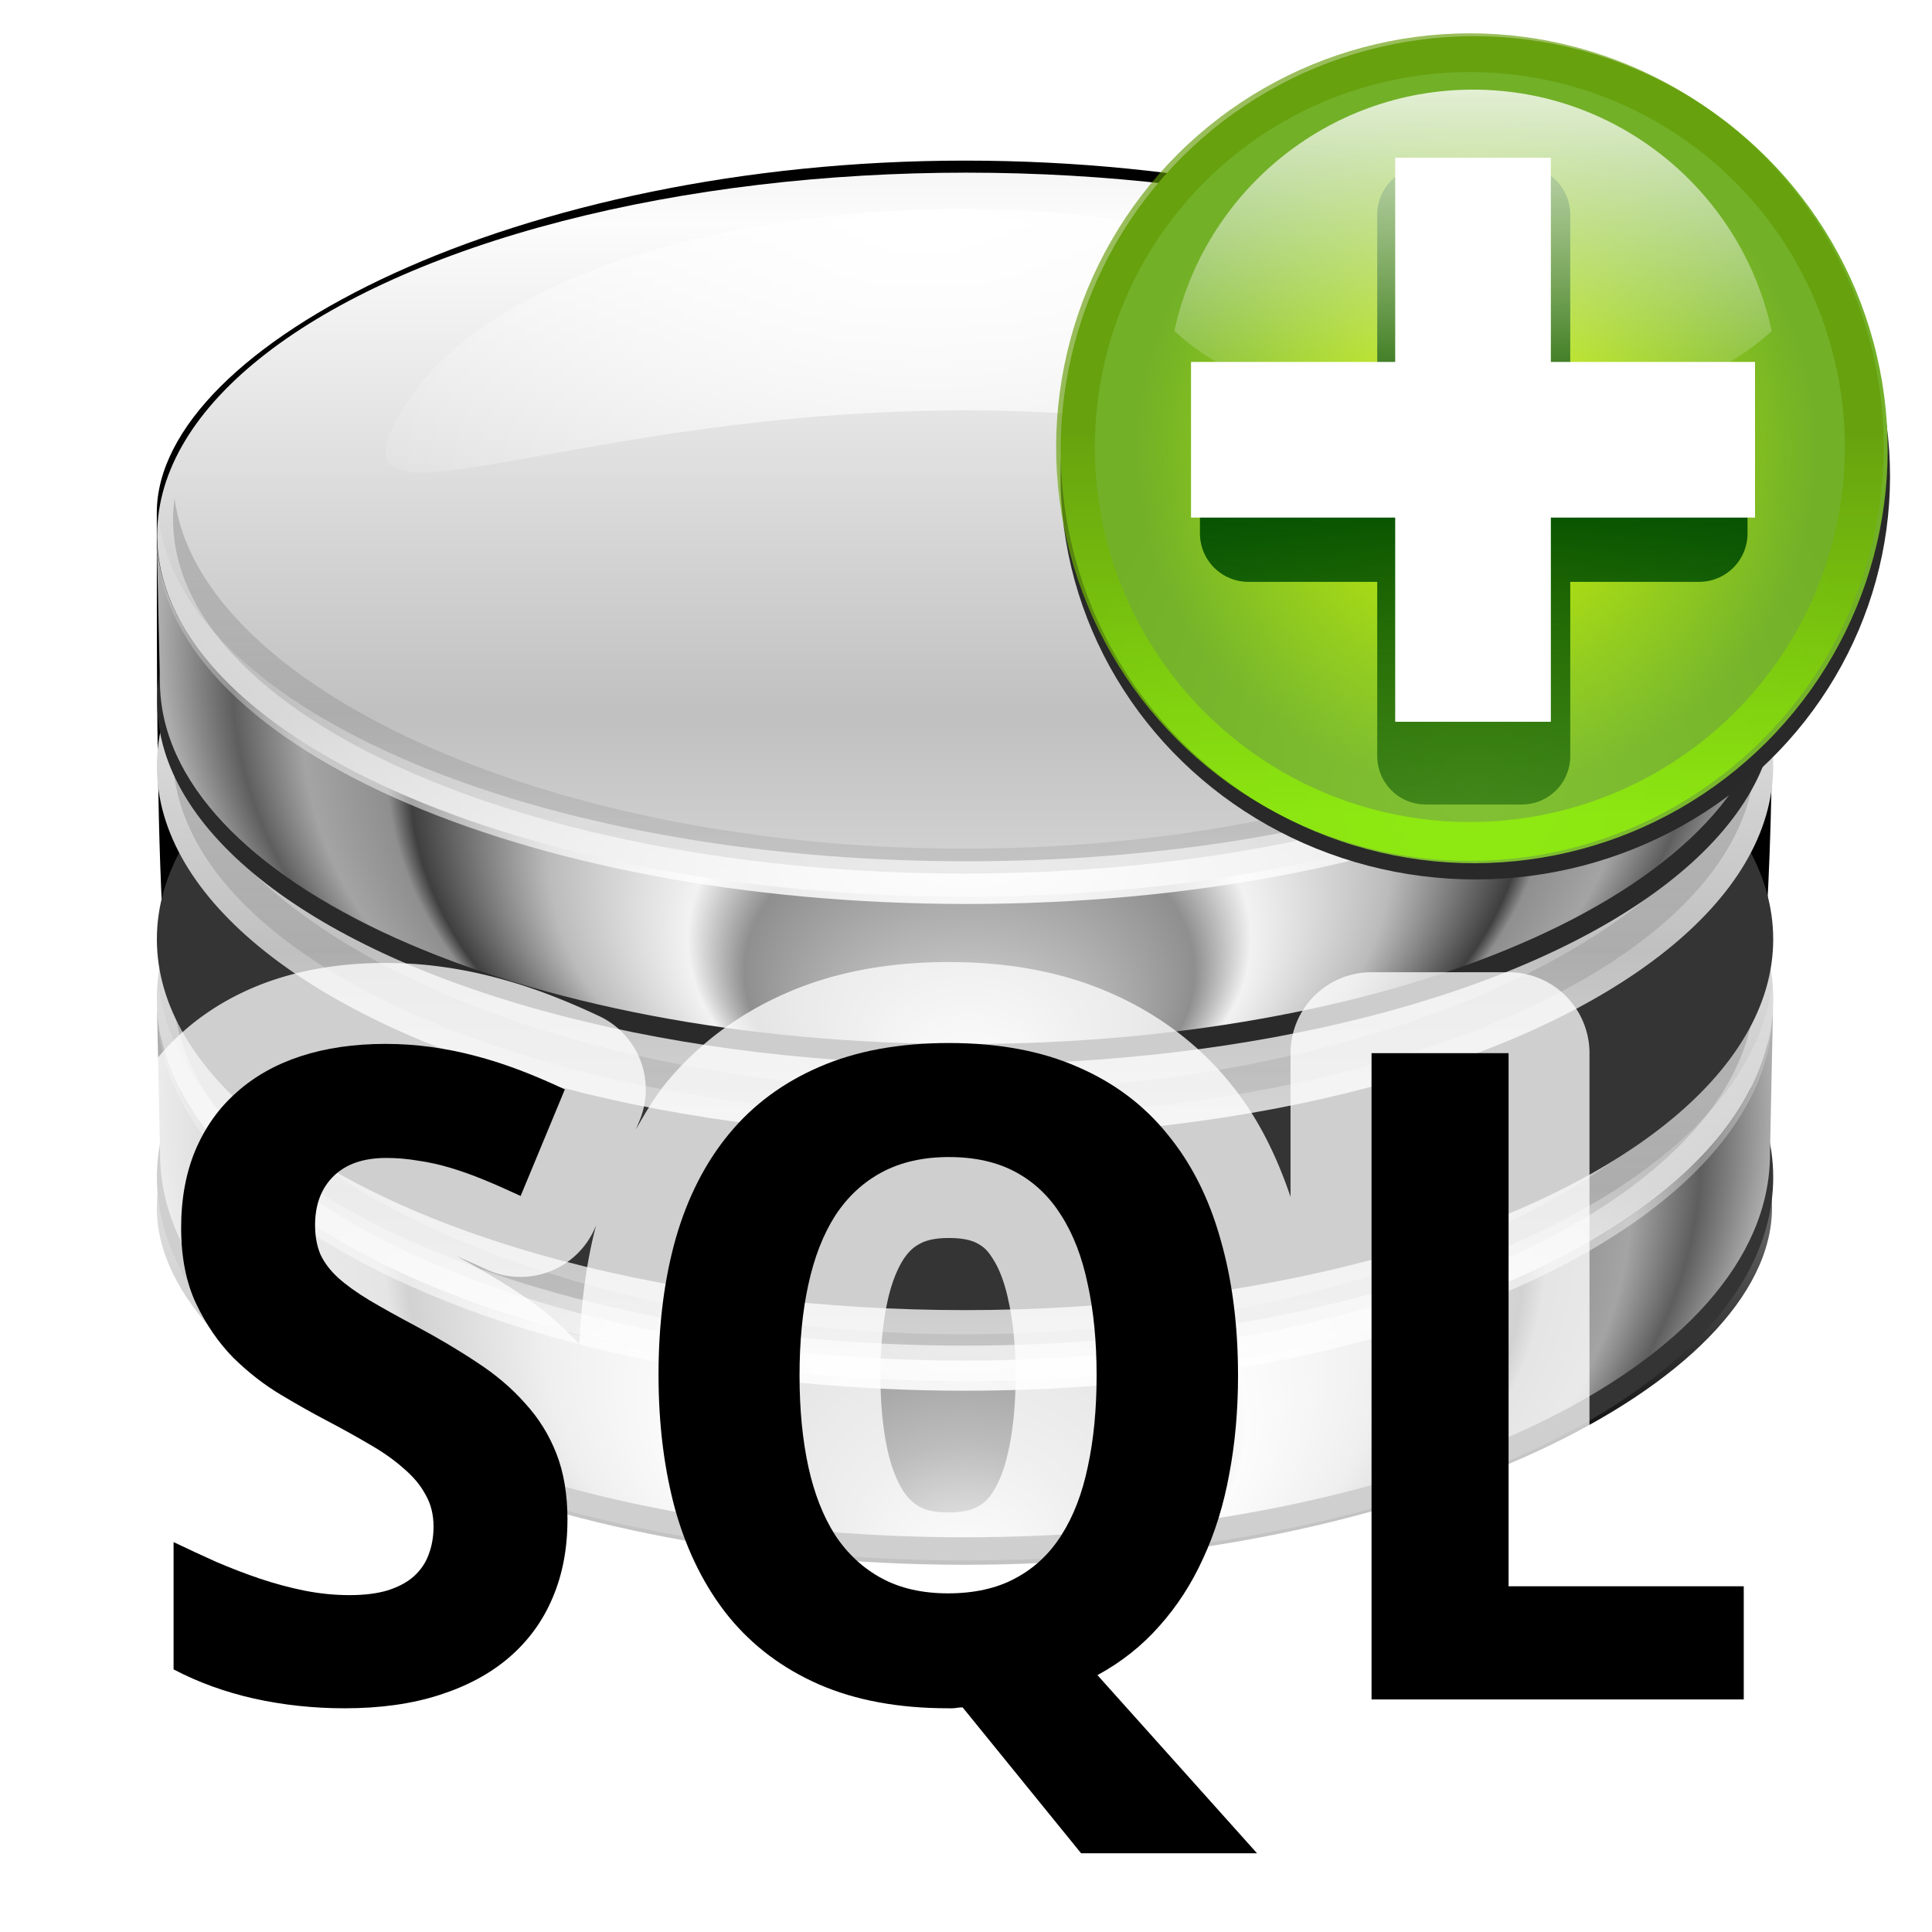 <svg height="24" width="24" xmlns="http://www.w3.org/2000/svg" xmlns:xlink="http://www.w3.org/1999/xlink"><linearGradient id="a"><stop offset="0" stop-color="#fff"/><stop offset="1" stop-color="#fff" stop-opacity="0"/></linearGradient><linearGradient id="b"><stop offset="0" stop-color="#fff"/><stop offset=".139" stop-color="#bcbcbc"/><stop offset=".278" stop-color="#8f8f8f"/><stop offset=".348" stop-color="#f2f2f2"/><stop offset=".52" stop-color="#bbb"/><stop offset=".691" stop-color="#3f3f3f"/><stop offset=".72" stop-color="#8f8f8f"/><stop offset=".825" stop-color="#a4a4a4"/><stop offset=".911" stop-color="#5e5e5e"/><stop offset="1" stop-color="#acacac"/></linearGradient><filter id="c"><feGaussianBlur stdDeviation="4.717"/></filter><filter id="d"><feGaussianBlur stdDeviation="4.196"/></filter><filter id="e"><feGaussianBlur stdDeviation="1.601"/></filter><filter id="f"><feGaussianBlur stdDeviation=".464"/></filter><filter id="g"><feGaussianBlur stdDeviation="6.421"/></filter><linearGradient id="h" gradientUnits="userSpaceOnUse" x1="99.466" x2="99.466" y1="120.63" y2="90.84"><stop offset="0"/><stop offset="1" stop-opacity="0"/></linearGradient><radialGradient id="i" cx="949.332" cy="517.87" fx="941.931" fy="440.161" gradientTransform="matrix(.379 -.006 -0 .216 -295.927 -82.283)" gradientUnits="userSpaceOnUse" r="119.397" xlink:href="#a"/><radialGradient id="j" cx="902.44" cy="573.336" fy="777.675" gradientTransform="matrix(.222 0 0 .178 -136.004 -61.564)" gradientUnits="userSpaceOnUse" r="252.672" xlink:href="#b"/><linearGradient id="k" gradientUnits="userSpaceOnUse" x1="46.27" x2="46.27" y1="39.292" y2="23.015"><stop offset="0" stop-color="#222"/><stop offset="1" stop-opacity="0"/></linearGradient><linearGradient id="l" gradientUnits="userSpaceOnUse" x1="1228.482" x2="1228.482" y1="349.261" y2="687.31"><stop offset="0"/><stop offset="1" stop-color="#474747" stop-opacity="0"/></linearGradient><radialGradient id="m" cx="1302.516" cy="396.677" gradientTransform="matrix(1.462 0 0 .792 -1517.098 316.296)" gradientUnits="userSpaceOnUse" r="252.672" xlink:href="#a"/><linearGradient id="n" gradientUnits="userSpaceOnUse" spreadMethod="reflect" x1="341.532" x2="341.532" y1="528.58" y2="700.078"><stop offset="0" stop-color="#fcfcfc"/><stop offset="1" stop-color="#c0c0c0"/></linearGradient><radialGradient id="o" cx="902.44" cy="573.336" fy="777.675" gradientTransform="matrix(1 0 0 .79 -515.847 106.142)" gradientUnits="userSpaceOnUse" r="252.672" xlink:href="#b"/><radialGradient id="p" cx="949.332" cy="517.87" fx="941.931" fy="440.161" gradientTransform="matrix(1.71 .065 -.052 .987 -1209.492 -86.255)" gradientUnits="userSpaceOnUse" r="119.397" xlink:href="#a"/><linearGradient id="q" gradientUnits="userSpaceOnUse" x1="328.124" x2="336.981" y1="120.812" y2="87.759"><stop offset="0" stop-color="#96ff00"/><stop offset="1" stop-color="#609800"/></linearGradient><linearGradient id="r" gradientUnits="userSpaceOnUse" x1="122" x2="122" y1="62" y2="9.933"><stop offset="0" stop-color="#004d00" stop-opacity="0"/><stop offset=".5" stop-color="#004d00"/><stop offset="1" stop-color="#004d00" stop-opacity="0"/></linearGradient><filter id="s" color-interpolation-filters="sRGB" height="1.072" width="1.072" x="-.036" y="-.036"><feGaussianBlur stdDeviation=".664"/></filter><radialGradient id="t" cx="-55.686" cy="-347.116" gradientTransform="matrix(-.895 -.24 .26 -.97 -29.035 -654.027)" gradientUnits="userSpaceOnUse" r="22.142"><stop offset="0" stop-color="#82c133"/><stop offset="1" stop-color="#72b028"/></radialGradient><clipPath id="u"><circle cx="343.912" cy="92.325" r="36" transform="matrix(.866 .5 .5 -.866 0 0)"/></clipPath><filter id="v"><feGaussianBlur stdDeviation="2.881"/></filter><radialGradient id="w" cx="343.999" cy="92" gradientTransform="matrix(.47 0 0 .47 -235.546 -330.992)" gradientUnits="userSpaceOnUse" r="36"><stop offset="0" stop-color="#e5ff00"/><stop offset="1" stop-color="#bff500" stop-opacity="0"/></radialGradient><filter id="x"><feGaussianBlur stdDeviation="1.04"/></filter><linearGradient id="y" gradientTransform="matrix(0 .474 -.474 0 83.153 278.879)" gradientUnits="userSpaceOnUse" x1="-80.003" x2="-45.097" xlink:href="#a" y1="-131.931" y2="-131.931"/><g transform="matrix(.172 0 0 .172 1 1.006)"><path d="m594.21 637.248c0 303.864.001 275.303-397.065 275.303-108.849 0-108.291-77.88-108.291-275.303 0-54.059 113.2-113.034 252.678-113.034s252.678 57.407 252.678 113.034z" filter="url(#g)" transform="matrix(.231 0 0 .225 -15.015 -112.197)"/><path d="m82.304 50.819c-19.506 0-34.606 7.275-34.606 17.028 0 .031-0.0.062 0 .094-.001.02.001.042 0 .062.001.042-.001.084 0 .125v.094c-0.0.02 0 .042 0 .062 0 .305.001.605.031.906l-.091 5.5c-.073.464-.125.933-.125 1.406 0 .463.055.921.125 1.375-.07.454-.125.912-.125 1.375 0 .031-0.0.062 0 .094-.001.021.001.042 0 .062.001.043-.001.082 0 .125v.062c-0.0.021 0 .041 0 .062 0 .305.001.605.031.906l-.091 5.531c-.073.464-.125.933-.125 1.406 0 .458.056.894.125 1.344-.07.454-.125.912-.125 1.375 0 .031-0.0.062 0 .094-.001.02.001.042 0 .062.001.042-.001.084 0 .125v.094c-0.0.02 0 .042 0 .062 0 .305.001.605.031.906l-.091 5.5c-.073.464-.125.933-.125 1.406 0 .368.018.732.062 1.094-.044.362-.062.726-.062 1.094 0 .032-0.0.062 0 .094-.001.021.001.042 0 .062.001.042-.001.084 0 .125v.062c-0.0.021 0 .041 0 .062 0 .305.001.636.031.938l-.091 5.5c-.073.464-.125.933-.125 1.406 0 8.086 15.838 16.211 35.344 16.211 19.506 0 35.313-8.235 35.313-16.211 0-.515-.038-1.027-.125-1.531l-.091-5.375c.03-.301.031-.633.031-.938 0-.053.001-.104 0-.156.002-.084 0-.166 0-.25 0-.368-.018-.731-.062-1.094.044-.363.062-.726.062-1.094 0-.515-.038-1.027-.125-1.531l-.091-5.375c.03-.301.031-.601.031-.906 0-.051.001-.105 0-.156.003-.094 0-.187 0-.281 0-.462-.024-.922-.094-1.375.068-.448.094-.887.094-1.344 0-.515-.038-1.027-.125-1.531l-.091-5.406c.03-.301.031-.601.031-.906 0-.053.001-.104 0-.156.002-.084 0-.166 0-.25 0-.462-.024-.922-.094-1.375.07-.453.094-.913.094-1.375 0-.515-.038-1.027-.125-1.531l-.091-5.375c.03-.301.031-.601.031-.906 0-.051.001-.105 0-.156.003-.094 0-.187 0-.281 0-9.753-15.069-17.028-34.575-17.028z" fill="url(#h)" filter="url(#e)" transform="matrix(1.651 0 0 1.591 -72.017 -91.248)"/><g transform="matrix(.231 0 0 .219 -25.419 -48.417)"><ellipse cx="341.532" cy="637.248" fill="#343434" filter="url(#d)" rx="252.678" ry="126.339" transform="translate(45.061 -54.603)"/><ellipse cx="341.532" cy="637.248" fill="url(#n)" rx="252.678" ry="126.339" transform="translate(45.061 -113.577)"/><path d="m639.265 523.659c0 69.739-113.209 126.344-252.687 126.344-138.752-0-251.486-56.011-252.656-125.25l1 50.25c0 69.739 112.209 126.344 251.688 126.344 139.478 0 251.656-56.605 251.656-126.344z" fill="url(#o)"/><path d="m566.277 486.157c12.8 40.367-63.614 75.708-179.182 75.708-121.154 0-196.213-36.473-179.182-75.708 22.213-51.176 102.487-75.708 179.182-75.708 73.919 0 164.758 30.218 179.182 75.708z" fill="url(#p)"/><path d="m134.39 519.234c-.286 2.461-.469 4.94-.469 7.438 0 69.739 113.209 126.344 252.687 126.344 139.478 0 252.656-56.605 252.656-126.344 0-2.497-.151-4.976-.438-7.438-7.708 66.281-117.734 118.906-252.219 118.906-134.484 0-244.51-52.625-252.219-118.906z" fill="url(#m)" filter="url(#c)"/><path d="m1050.312 441.161c-.286 2.461-.469 4.94-.469 7.438 0 69.739 113.209 126.344 252.687 126.344 139.478 0 252.656-56.605 252.656-126.344 0-2.497-.151-4.976-.438-7.438-7.708 66.281-117.734 124.906-252.219 124.906-134.484 0-244.51-58.625-252.219-124.906z" fill="url(#l)" filter="url(#c)" opacity=".506" transform="matrix(.979 0 0 .979 -888.888 80.2)"/></g><g transform="matrix(.231 0 0 .212 -25.419 -61.533)"><ellipse cx="341.532" cy="637.248" fill="#343434" filter="url(#d)" rx="252.678" ry="126.339" transform="translate(45.061 -54.603)"/><ellipse cx="341.532" cy="637.248" fill="url(#n)" rx="252.678" ry="126.339" transform="translate(45.061 -113.577)"/><path d="m639.265 523.659c0 69.739-113.209 126.344-252.687 126.344-138.752-0-251.486-56.011-252.656-125.25l1 50.25c0 69.739 112.209 126.344 251.688 126.344 139.478 0 251.656-56.605 251.656-126.344z" fill="url(#o)"/><path d="m566.277 486.157c12.8 40.367-63.614 75.708-179.182 75.708-121.154 0-196.213-36.473-179.182-75.708 22.213-51.176 102.487-75.708 179.182-75.708 73.919 0 164.758 30.218 179.182 75.708z" fill="url(#p)"/><path d="m134.39 519.234c-.286 2.461-.469 4.94-.469 7.438 0 69.739 113.209 126.344 252.687 126.344 139.478 0 252.656-56.605 252.656-126.344 0-2.497-.151-4.976-.438-7.438-7.708 66.281-117.734 118.906-252.219 118.906-134.484 0-244.51-52.625-252.219-118.906z" fill="url(#m)" filter="url(#c)"/><path d="m1050.312 441.161c-.286 2.461-.469 4.94-.469 7.438 0 69.739 113.209 126.344 252.687 126.344 139.478 0 252.656-56.605 252.656-126.344 0-2.497-.151-4.976-.438-7.438-7.708 66.281-117.734 124.906-252.219 124.906-134.484 0-244.51-58.625-252.219-124.906z" fill="url(#l)" filter="url(#c)" opacity=".506" transform="matrix(.979 0 0 .979 -888.888 80.2)"/></g><g transform="matrix(1.042 0 0 .921 -2.834 2.828)"><ellipse cx="341.532" cy="637.248" fill="#2a2a2a" filter="url(#d)" rx="252.678" ry="126.339" transform="matrix(.222 0 0 .225 -11.692 -97.757)"/><ellipse cx="341.532" cy="637.248" fill="url(#n)" rx="252.678" ry="126.339" transform="matrix(.222 0 0 .225 -11.692 -110.836)"/><path d="m119.999 32.444c0 15.702-25.09 28.447-56.002 28.447-30.751-0-55.736-12.611-55.995-28.201l.222 11.314c0 15.702 24.868 28.447 55.78 28.447 30.912 0 55.774-12.745 55.774-28.447z" fill="url(#j)"/><path d="m103.823 24c2.837 9.089-14.098-1.24-39.711-1.24-26.851 0-43.486 10.074-39.711 1.24 4.923-11.523 22.714-17.046 39.711-17.046 16.382 0 36.515 6.804 39.711 17.046z" fill="url(#i)"/><path d="m134.39 519.234c-.286 2.461-.469 4.94-.469 7.438 0 69.739 113.209 126.344 252.687 126.344 139.478 0 252.656-56.605 252.656-126.344 0-2.497-.151-4.976-.438-7.438-7.708 66.281-117.734 118.906-252.219 118.906-134.484 0-244.51-52.625-252.219-118.906z" fill="url(#m)" filter="url(#c)" transform="matrix(.222 0 0 .225 -21.679 -85.462)"/><path d="m1050.312 441.161c-.286 2.461-.469 4.94-.469 7.438 0 69.739 113.209 126.344 252.687 126.344 139.478 0 252.656-56.605 252.656-126.344 0-2.497-.151-4.976-.438-7.438-7.708 66.281-117.734 124.906-252.219 124.906-134.484 0-244.51-58.625-252.219-124.906z" fill="url(#l)" filter="url(#c)" opacity=".506" transform="matrix(.217 0 0 .22 -218.68 -67.405)"/><path d="m11.172 47.43c37.178-20.551 69.99-17.884 100.198-.593 2.171-1.824 3.577-3.454 4.332-4.93-36.344-18.937-72.689-15.535-109.033.461.97 1.714 2.724 3.355 4.503 5.063z" fill="url(#k)" fill-rule="evenodd" filter="url(#f)" opacity=".035" transform="matrix(.974 0 0 .999 4.549 -.696)"/></g><path d="m62.721 63.633c-4.216 0-8.149.673-11.676 2.207-3.388 1.461-6.38 3.655-8.699 6.461-.866 1.048-1.553 2.233-2.236 3.42l.27-.648a5.848 5.848 0 0 0 -2.906-7.529c-1.255-.592-2.49-1.12-3.707-1.582-1.257-.477-2.524-.881-3.799-1.213-1.262-.333-2.547-.592-3.852-.771-.005-.001-.01-.001-.016-.002-1.343-.187-2.707-.277-4.084-.277-2.769 0-5.435.364-7.939 1.18a5.848 5.848 0 0 0 -.02.006c-2.476.816-4.771 2.092-6.689 3.812-1.932 1.713-3.454 3.876-4.465 6.264a5.848 5.848 0 0 0 -.016.035c-1.019 2.452-1.469 5.11-1.469 7.832 0 2.792.477 5.51 1.646 7.986a5.848 5.848 0 0 0 .014.029c.97 2.026 2.23 3.882 3.779 5.463a5.848 5.848 0 0 0 .082.082c1.392 1.364 2.911 2.552 4.547 3.527 1.286.767 2.472 1.436 3.578 2.014.949.501 1.76.959 2.514 1.396-.081-.014-.154-.007-.236-.023-.804-.161-1.637-.384-2.502-.672-.003-.001-.006-.001-.01-.002-.903-.308-1.799-.653-2.688-1.033-.978-.44-1.943-.887-2.893-1.342a5.848 5.848 0 0 0 -8.375 5.273v9.193a5.848 5.848 0 0 0 3.135 5.18c2.261 1.184 4.691 2.06 7.242 2.633a5.848 5.848 0 0 0 .014.004c2.537.564 5.151.842 7.812.842 3.058 0 5.939-.377 8.619-1.24 2.615-.836 5.032-2.094 7.068-3.844a5.848 5.848 0 0 0 .006-.006c2.027-1.746 3.646-3.956 4.689-6.416.154-.36.211-.754.342-1.123.732 1.35 1.516 2.666 2.471 3.848a5.848 5.848 0 0 0 .023.027c2.313 2.827 5.3 5.047 8.689 6.535a5.848 5.848 0 0 0 .016.008c3.002 1.307 6.344 1.88 9.852 2.055l6.875 8.465a5.848 5.848 0 0 0 4.539 2.162h12.707a5.848 5.848 0 0 0 4.355-9.75l-7.412-8.273c.114-.123.254-.222.365-.348 1.677-1.875 3.053-4.015 4.109-6.338.388-.837.693-1.723 1.002-2.605v10.357a5.848 5.848 0 0 0 5.848 5.848h26.883a5.848 5.848 0 0 0 5.848-5.848v-8.174a5.848 5.848 0 0 0 -5.848-5.848h-11.139v-32.654a5.848 5.848 0 0 0 -5.848-5.848h-9.896a5.848 5.848 0 0 0 -5.848 5.848v10.377c-1.023-3.029-2.415-5.852-4.379-8.234-2.296-2.832-5.282-5.047-8.672-6.512-3.51-1.538-7.427-2.213-11.623-2.213zm25.219 18.363.016.047c-.003-.012-.01-.021-.014-.033-.001-.004-.001-.009-.002-.014zm-50.703.65c-.71 2.703-1.073 5.586-1.205 8.592-1.245-1.331-2.616-2.552-4.176-3.568-1.463-.974-3.037-1.903-4.707-2.799.665.278 1.372.586 2.164.955a5.848 5.848 0 0 0 7.873-3.059zm25.484.918c1.119 0 1.706.202 2.045.385.445.24.737.493 1.105 1.082a5.848 5.848 0 0 0 .035.055c.408.637.823 1.605 1.113 3.01a5.848 5.848 0 0 0 .016.072c.315 1.433.502 3.212.502 5.32 0 2.108-.186 3.903-.504 5.367a5.848 5.848 0 0 0 -.012.047c-.288 1.38-.699 2.338-1.115 2.988a5.848 5.848 0 0 0 -.012.019c-.351.552-.644.811-1.129 1.068a5.848 5.848 0 0 0 -.033.018c-.33.178-.926.385-2.074.385-1.089 0-1.66-.195-2.012-.385-.475-.257-.828-.576-1.227-1.16-.419-.666-.839-1.619-1.141-2.992-0-.001 0-.001 0-.002-.317-1.462-.502-3.25-.502-5.354-0-2.108.187-3.887.502-5.32a5.848 5.848 0 0 0 .002-.014c.306-1.408.732-2.381 1.146-3.035.397-.596.738-.898 1.217-1.152.394-.209.987-.402 2.076-.402zm-26.312 7.977.082.09c-.011-.013-.028-.02-.039-.033-.016-.018-.027-.039-.043-.057zm52.307 10.15-.008.043c.001-.006.001-.012.002-.018.002-.009.004-.017.006-.025zm-24.27 21.539-.186.033c-.252.042-.437.049-.549.049l-.018-.008c.251-.024.498-.023.752-.074z" fill="#fff" fill-opacity=".765"/><g stroke-width="1.635"><path d="m35.169 103.928q0 3.129-1.085 5.651-1.054 2.49-3.129 4.278-2.043 1.756-5.044 2.714-2.969.958-6.832.958-3.384 0-6.545-.702-3.129-.702-5.811-2.107v-9.195q1.532.734 3.097 1.437 1.564.67 3.161 1.213 1.628.543 3.225.862 1.628.319 3.225.319 1.628 0 2.778-.351 1.181-.383 1.884-1.022.734-.67 1.054-1.564.351-.926.351-2.011 0-1.309-.575-2.299-.543-1.022-1.564-1.884-.99-.894-2.426-1.724-1.405-.83-3.161-1.756-1.469-.766-3.288-1.852-1.82-1.085-3.448-2.682-1.596-1.628-2.682-3.895-1.085-2.299-1.085-5.491 0-3.129 1.022-5.587 1.054-2.49 2.969-4.182 1.916-1.724 4.629-2.618 2.746-.894 6.13-.894 1.692 0 3.288.223 1.628.223 3.193.639 1.596.415 3.193 1.022 1.596.607 3.288 1.405l-3.193 7.694q-1.437-.67-2.682-1.181-1.245-.511-2.426-.862-1.181-.351-2.331-.511-1.117-.192-2.267-.192-2.49 0-3.831 1.341-1.309 1.309-1.309 3.512 0 1.181.383 2.107.415.894 1.277 1.692.894.798 2.267 1.628 1.405.83 3.384 1.884 2.394 1.277 4.406 2.618 2.011 1.309 3.448 2.937 1.469 1.596 2.267 3.64.798 2.043.798 4.789z"/><path d="m83.601 93.488q0 3.799-.639 7.151-.607 3.32-1.884 6.066-1.245 2.746-3.161 4.885-1.884 2.139-4.47 3.544l11.525 12.866h-12.706l-8.556-10.536q-.223 0-.415.032-.16.032-.351.032-.16 0-.287 0-5.364 0-9.322-1.724-3.927-1.724-6.513-4.885-2.554-3.161-3.831-7.598-1.245-4.47-1.245-9.897 0-5.427 1.245-9.833 1.277-4.438 3.863-7.566 2.586-3.129 6.513-4.821 3.959-1.724 9.354-1.724 5.364 0 9.29 1.724 3.927 1.692 6.481 4.853 2.586 3.129 3.831 7.566 1.277 4.406 1.277 9.865zm-31.67 0q0 3.671.639 6.609.639 2.905 1.947 4.949 1.341 2.011 3.352 3.097 2.011 1.085 4.789 1.085 2.841 0 4.853-1.085 2.043-1.085 3.32-3.097 1.309-2.043 1.916-4.949.639-2.937.639-6.609 0-3.671-.639-6.577-.607-2.937-1.916-4.98-1.277-2.043-3.288-3.129-2.011-1.085-4.821-1.085-2.778 0-4.821 1.085-2.043 1.085-3.384 3.129-1.309 2.043-1.947 4.98-.639 2.905-.639 6.577z"/><path d="m93.243 116.89v-46.676h9.897v38.503h16.985v8.173z"/></g><g transform="matrix(1.455 0 0 1.455 -111.437 -349.977)"><ellipse cx="-207.736" cy="212.297" fill="none" rx="20.523" ry="20.523" stroke-width=".57" transform="matrix(-.966 -.259 -.259 .966 0 0)"/><ellipse cx="-59.83" cy="-331.668" fill="#292929" filter="url(#s)" rx="22.142" ry="22.142" transform="matrix(-.898 .234 -.241 -.873 12.164 -15.391)"/><ellipse cx="-73.756" cy="-287.722" fill="url(#t)" rx="20.523" ry="20.523" transform="matrix(-.966 .259 -.259 -.966 0 0)"/><circle cx="343.999" cy="92" r="36" style="opacity:.8;fill:none;stroke-width:6.751;clip-path:url(#u);stroke:url(#q);filter:url(#v)" transform="matrix(-.551 -.148 -.148 .551 348.712 258.925)"/><ellipse cx="-73.756" cy="-287.722" fill="url(#w)" rx="16.932" ry="16.932" stroke-width=".47" transform="matrix(-.966 .259 -.259 -.966 0 0)"/><path d="m120.015 24.82v9.195h-7.321v3.971h7.321v9.195h3.971v-9.195h7.321v-3.971h-7.321v-9.195z" style="fill:none;stroke-width:4;stroke-linecap:round;stroke-linejoin:round;stroke:url(#r);filter:url(#x)" transform="matrix(1.202 0 0 1.202 -.898 217.333)"/><path d="m141.848 244.345v10.135h-10.135v7.726h10.135v10.135h7.726v-10.135h10.135v-7.726h-10.135v-10.135z" fill="#fff" fill-rule="evenodd"/><path d="m145.711 240.963c-7.278 0-13.359 5.139-14.825 11.982 2.922 2.724 8.465 4.562 14.825 4.562s11.904-1.838 14.825-4.562c-1.466-6.842-7.547-11.982-14.825-11.982z" fill="url(#y)" opacity=".8" stroke-width=".79"/></g></g></svg>